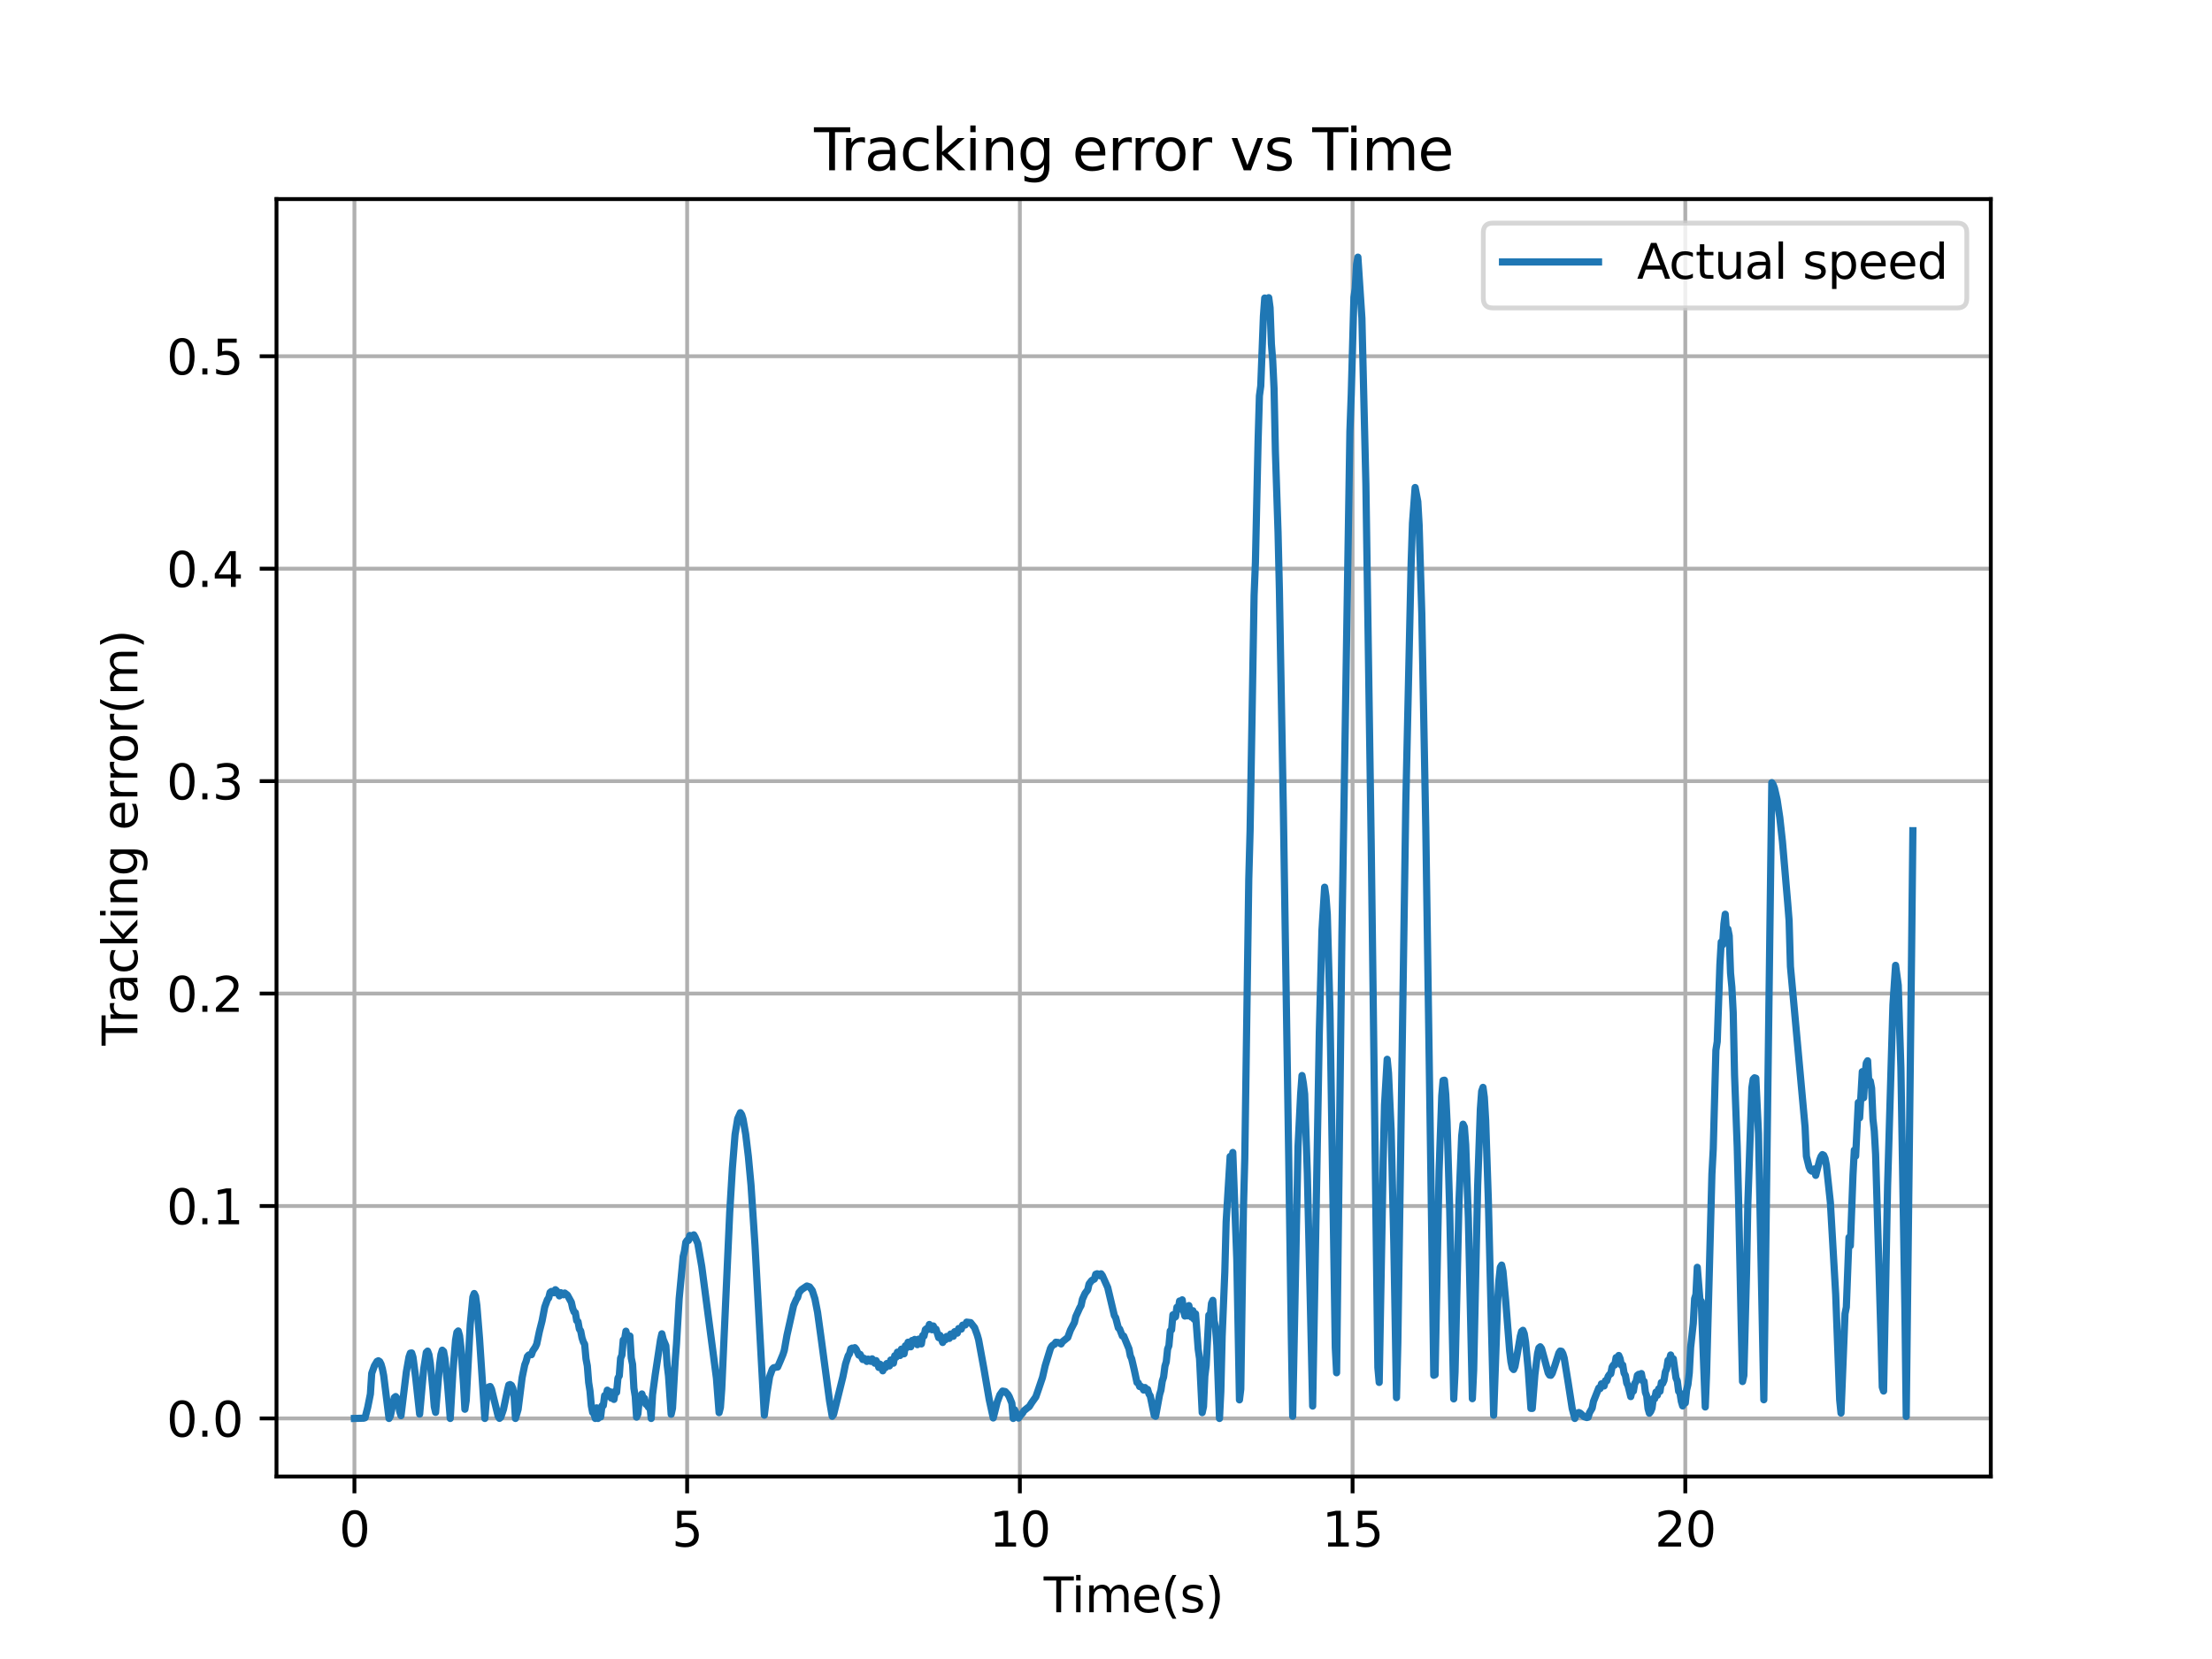 <?xml version="1.0" encoding="utf-8" standalone="no"?>
<!DOCTYPE svg PUBLIC "-//W3C//DTD SVG 1.1//EN"
  "http://www.w3.org/Graphics/SVG/1.1/DTD/svg11.dtd">
<svg xmlns:xlink="http://www.w3.org/1999/xlink" width="460.8pt" height="345.6pt" viewBox="0 0 460.8 345.6" xmlns="http://www.w3.org/2000/svg" version="1.1">
 <defs>
  <style type="text/css">*{stroke-linejoin: round; stroke-linecap: butt}</style>
 </defs>
 <g id="figure_1">
  <g id="patch_1">
   <path d="M 0 345.6 
L 460.8 345.6 
L 460.8 0 
L 0 0 
z
" style="fill: #ffffff"/>
  </g>
  <g id="axes_1">
   <g id="patch_2">
    <path d="M 57.6 307.584 
L 414.72 307.584 
L 414.72 41.472 
L 57.6 41.472 
z
" style="fill: #ffffff"/>
   </g>
   <g id="matplotlib.axis_1">
    <g id="xtick_1">
     <g id="line2d_1">
      <path d="M 73.833 307.584 
L 73.833 41.472 
" clip-path="url(#p5c2ad3c631)" style="fill: none; stroke: #b0b0b0; stroke-width: 0.8; stroke-linecap: square"/>
     </g>
     <g id="line2d_2">
      <defs>
       <path id="m275018c7b4" d="M 0 0 
L 0 3.5 
" style="stroke: #000000; stroke-width: 0.8"/>
      </defs>
      <g>
       <use xlink:href="#m275018c7b4" x="73.833" y="307.584" style="stroke: #000000; stroke-width: 0.8"/>
      </g>
     </g>
     <g id="text_1">
      <!-- 0 -->
      <g transform="translate(70.651 322.182) scale(0.1 -0.1)">
       <defs>
        <path id="DejaVuSans-30" d="M 2034 4250 
Q 1547 4250 1301 3770 
Q 1056 3291 1056 2328 
Q 1056 1369 1301 889 
Q 1547 409 2034 409 
Q 2525 409 2770 889 
Q 3016 1369 3016 2328 
Q 3016 3291 2770 3770 
Q 2525 4250 2034 4250 
z
M 2034 4750 
Q 2819 4750 3233 4129 
Q 3647 3509 3647 2328 
Q 3647 1150 3233 529 
Q 2819 -91 2034 -91 
Q 1250 -91 836 529 
Q 422 1150 422 2328 
Q 422 3509 836 4129 
Q 1250 4750 2034 4750 
z
" transform="scale(0.016)"/>
       </defs>
       <use xlink:href="#DejaVuSans-30"/>
      </g>
     </g>
    </g>
    <g id="xtick_2">
     <g id="line2d_3">
      <path d="M 143.144 307.584 
L 143.144 41.472 
" clip-path="url(#p5c2ad3c631)" style="fill: none; stroke: #b0b0b0; stroke-width: 0.8; stroke-linecap: square"/>
     </g>
     <g id="line2d_4">
      <g>
       <use xlink:href="#m275018c7b4" x="143.144" y="307.584" style="stroke: #000000; stroke-width: 0.8"/>
      </g>
     </g>
     <g id="text_2">
      <!-- 5 -->
      <g transform="translate(139.963 322.182) scale(0.1 -0.1)">
       <defs>
        <path id="DejaVuSans-35" d="M 691 4666 
L 3169 4666 
L 3169 4134 
L 1269 4134 
L 1269 2991 
Q 1406 3038 1543 3061 
Q 1681 3084 1819 3084 
Q 2600 3084 3056 2656 
Q 3513 2228 3513 1497 
Q 3513 744 3044 326 
Q 2575 -91 1722 -91 
Q 1428 -91 1123 -41 
Q 819 9 494 109 
L 494 744 
Q 775 591 1075 516 
Q 1375 441 1709 441 
Q 2250 441 2565 725 
Q 2881 1009 2881 1497 
Q 2881 1984 2565 2268 
Q 2250 2553 1709 2553 
Q 1456 2553 1204 2497 
Q 953 2441 691 2322 
L 691 4666 
z
" transform="scale(0.016)"/>
       </defs>
       <use xlink:href="#DejaVuSans-35"/>
      </g>
     </g>
    </g>
    <g id="xtick_3">
     <g id="line2d_5">
      <path d="M 212.456 307.584 
L 212.456 41.472 
" clip-path="url(#p5c2ad3c631)" style="fill: none; stroke: #b0b0b0; stroke-width: 0.8; stroke-linecap: square"/>
     </g>
     <g id="line2d_6">
      <g>
       <use xlink:href="#m275018c7b4" x="212.456" y="307.584" style="stroke: #000000; stroke-width: 0.8"/>
      </g>
     </g>
     <g id="text_3">
      <!-- 10 -->
      <g transform="translate(206.093 322.182) scale(0.1 -0.1)">
       <defs>
        <path id="DejaVuSans-31" d="M 794 531 
L 1825 531 
L 1825 4091 
L 703 3866 
L 703 4441 
L 1819 4666 
L 2450 4666 
L 2450 531 
L 3481 531 
L 3481 0 
L 794 0 
L 794 531 
z
" transform="scale(0.016)"/>
       </defs>
       <use xlink:href="#DejaVuSans-31"/>
       <use xlink:href="#DejaVuSans-30" x="63.623"/>
      </g>
     </g>
    </g>
    <g id="xtick_4">
     <g id="line2d_7">
      <path d="M 281.767 307.584 
L 281.767 41.472 
" clip-path="url(#p5c2ad3c631)" style="fill: none; stroke: #b0b0b0; stroke-width: 0.8; stroke-linecap: square"/>
     </g>
     <g id="line2d_8">
      <g>
       <use xlink:href="#m275018c7b4" x="281.767" y="307.584" style="stroke: #000000; stroke-width: 0.8"/>
      </g>
     </g>
     <g id="text_4">
      <!-- 15 -->
      <g transform="translate(275.404 322.182) scale(0.1 -0.1)">
       <use xlink:href="#DejaVuSans-31"/>
       <use xlink:href="#DejaVuSans-35" x="63.623"/>
      </g>
     </g>
    </g>
    <g id="xtick_5">
     <g id="line2d_9">
      <path d="M 351.078 307.584 
L 351.078 41.472 
" clip-path="url(#p5c2ad3c631)" style="fill: none; stroke: #b0b0b0; stroke-width: 0.8; stroke-linecap: square"/>
     </g>
     <g id="line2d_10">
      <g>
       <use xlink:href="#m275018c7b4" x="351.078" y="307.584" style="stroke: #000000; stroke-width: 0.8"/>
      </g>
     </g>
     <g id="text_5">
      <!-- 20 -->
      <g transform="translate(344.716 322.182) scale(0.1 -0.1)">
       <defs>
        <path id="DejaVuSans-32" d="M 1228 531 
L 3431 531 
L 3431 0 
L 469 0 
L 469 531 
Q 828 903 1448 1529 
Q 2069 2156 2228 2338 
Q 2531 2678 2651 2914 
Q 2772 3150 2772 3378 
Q 2772 3750 2511 3984 
Q 2250 4219 1831 4219 
Q 1534 4219 1204 4116 
Q 875 4013 500 3803 
L 500 4441 
Q 881 4594 1212 4672 
Q 1544 4750 1819 4750 
Q 2544 4750 2975 4387 
Q 3406 4025 3406 3419 
Q 3406 3131 3298 2873 
Q 3191 2616 2906 2266 
Q 2828 2175 2409 1742 
Q 1991 1309 1228 531 
z
" transform="scale(0.016)"/>
       </defs>
       <use xlink:href="#DejaVuSans-32"/>
       <use xlink:href="#DejaVuSans-30" x="63.623"/>
      </g>
     </g>
    </g>
    <g id="text_6">
     <!-- Time(s) -->
     <g transform="translate(217.42 335.861) scale(0.1 -0.1)">
      <defs>
       <path id="DejaVuSans-54" d="M -19 4666 
L 3928 4666 
L 3928 4134 
L 2272 4134 
L 2272 0 
L 1638 0 
L 1638 4134 
L -19 4134 
L -19 4666 
z
" transform="scale(0.016)"/>
       <path id="DejaVuSans-69" d="M 603 3500 
L 1178 3500 
L 1178 0 
L 603 0 
L 603 3500 
z
M 603 4863 
L 1178 4863 
L 1178 4134 
L 603 4134 
L 603 4863 
z
" transform="scale(0.016)"/>
       <path id="DejaVuSans-6d" d="M 3328 2828 
Q 3544 3216 3844 3400 
Q 4144 3584 4550 3584 
Q 5097 3584 5394 3201 
Q 5691 2819 5691 2113 
L 5691 0 
L 5113 0 
L 5113 2094 
Q 5113 2597 4934 2840 
Q 4756 3084 4391 3084 
Q 3944 3084 3684 2787 
Q 3425 2491 3425 1978 
L 3425 0 
L 2847 0 
L 2847 2094 
Q 2847 2600 2669 2842 
Q 2491 3084 2119 3084 
Q 1678 3084 1418 2786 
Q 1159 2488 1159 1978 
L 1159 0 
L 581 0 
L 581 3500 
L 1159 3500 
L 1159 2956 
Q 1356 3278 1631 3431 
Q 1906 3584 2284 3584 
Q 2666 3584 2933 3390 
Q 3200 3197 3328 2828 
z
" transform="scale(0.016)"/>
       <path id="DejaVuSans-65" d="M 3597 1894 
L 3597 1613 
L 953 1613 
Q 991 1019 1311 708 
Q 1631 397 2203 397 
Q 2534 397 2845 478 
Q 3156 559 3463 722 
L 3463 178 
Q 3153 47 2828 -22 
Q 2503 -91 2169 -91 
Q 1331 -91 842 396 
Q 353 884 353 1716 
Q 353 2575 817 3079 
Q 1281 3584 2069 3584 
Q 2775 3584 3186 3129 
Q 3597 2675 3597 1894 
z
M 3022 2063 
Q 3016 2534 2758 2815 
Q 2500 3097 2075 3097 
Q 1594 3097 1305 2825 
Q 1016 2553 972 2059 
L 3022 2063 
z
" transform="scale(0.016)"/>
       <path id="DejaVuSans-28" d="M 1984 4856 
Q 1566 4138 1362 3434 
Q 1159 2731 1159 2009 
Q 1159 1288 1364 580 
Q 1569 -128 1984 -844 
L 1484 -844 
Q 1016 -109 783 600 
Q 550 1309 550 2009 
Q 550 2706 781 3412 
Q 1013 4119 1484 4856 
L 1984 4856 
z
" transform="scale(0.016)"/>
       <path id="DejaVuSans-73" d="M 2834 3397 
L 2834 2853 
Q 2591 2978 2328 3040 
Q 2066 3103 1784 3103 
Q 1356 3103 1142 2972 
Q 928 2841 928 2578 
Q 928 2378 1081 2264 
Q 1234 2150 1697 2047 
L 1894 2003 
Q 2506 1872 2764 1633 
Q 3022 1394 3022 966 
Q 3022 478 2636 193 
Q 2250 -91 1575 -91 
Q 1294 -91 989 -36 
Q 684 19 347 128 
L 347 722 
Q 666 556 975 473 
Q 1284 391 1588 391 
Q 1994 391 2212 530 
Q 2431 669 2431 922 
Q 2431 1156 2273 1281 
Q 2116 1406 1581 1522 
L 1381 1569 
Q 847 1681 609 1914 
Q 372 2147 372 2553 
Q 372 3047 722 3315 
Q 1072 3584 1716 3584 
Q 2034 3584 2315 3537 
Q 2597 3491 2834 3397 
z
" transform="scale(0.016)"/>
       <path id="DejaVuSans-29" d="M 513 4856 
L 1013 4856 
Q 1481 4119 1714 3412 
Q 1947 2706 1947 2009 
Q 1947 1309 1714 600 
Q 1481 -109 1013 -844 
L 513 -844 
Q 928 -128 1133 580 
Q 1338 1288 1338 2009 
Q 1338 2731 1133 3434 
Q 928 4138 513 4856 
z
" transform="scale(0.016)"/>
      </defs>
      <use xlink:href="#DejaVuSans-54"/>
      <use xlink:href="#DejaVuSans-69" x="57.959"/>
      <use xlink:href="#DejaVuSans-6d" x="85.742"/>
      <use xlink:href="#DejaVuSans-65" x="183.154"/>
      <use xlink:href="#DejaVuSans-28" x="244.678"/>
      <use xlink:href="#DejaVuSans-73" x="283.691"/>
      <use xlink:href="#DejaVuSans-29" x="335.791"/>
     </g>
    </g>
   </g>
   <g id="matplotlib.axis_2">
    <g id="ytick_1">
     <g id="line2d_11">
      <path d="M 57.6 295.488 
L 414.72 295.488 
" clip-path="url(#p5c2ad3c631)" style="fill: none; stroke: #b0b0b0; stroke-width: 0.8; stroke-linecap: square"/>
     </g>
     <g id="line2d_12">
      <defs>
       <path id="m9f5c03e185" d="M 0 0 
L -3.5 0 
" style="stroke: #000000; stroke-width: 0.8"/>
      </defs>
      <g>
       <use xlink:href="#m9f5c03e185" x="57.6" y="295.488" style="stroke: #000000; stroke-width: 0.8"/>
      </g>
     </g>
     <g id="text_7">
      <!-- 0.0 -->
      <g transform="translate(34.697 299.287) scale(0.1 -0.1)">
       <defs>
        <path id="DejaVuSans-2e" d="M 684 794 
L 1344 794 
L 1344 0 
L 684 0 
L 684 794 
z
" transform="scale(0.016)"/>
       </defs>
       <use xlink:href="#DejaVuSans-30"/>
       <use xlink:href="#DejaVuSans-2e" x="63.623"/>
       <use xlink:href="#DejaVuSans-30" x="95.41"/>
      </g>
     </g>
    </g>
    <g id="ytick_2">
     <g id="line2d_13">
      <path d="M 57.6 251.233 
L 414.72 251.233 
" clip-path="url(#p5c2ad3c631)" style="fill: none; stroke: #b0b0b0; stroke-width: 0.8; stroke-linecap: square"/>
     </g>
     <g id="line2d_14">
      <g>
       <use xlink:href="#m9f5c03e185" x="57.6" y="251.233" style="stroke: #000000; stroke-width: 0.8"/>
      </g>
     </g>
     <g id="text_8">
      <!-- 0.1 -->
      <g transform="translate(34.697 255.032) scale(0.1 -0.1)">
       <use xlink:href="#DejaVuSans-30"/>
       <use xlink:href="#DejaVuSans-2e" x="63.623"/>
       <use xlink:href="#DejaVuSans-31" x="95.41"/>
      </g>
     </g>
    </g>
    <g id="ytick_3">
     <g id="line2d_15">
      <path d="M 57.6 206.978 
L 414.72 206.978 
" clip-path="url(#p5c2ad3c631)" style="fill: none; stroke: #b0b0b0; stroke-width: 0.8; stroke-linecap: square"/>
     </g>
     <g id="line2d_16">
      <g>
       <use xlink:href="#m9f5c03e185" x="57.6" y="206.978" style="stroke: #000000; stroke-width: 0.8"/>
      </g>
     </g>
     <g id="text_9">
      <!-- 0.2 -->
      <g transform="translate(34.697 210.777) scale(0.1 -0.1)">
       <use xlink:href="#DejaVuSans-30"/>
       <use xlink:href="#DejaVuSans-2e" x="63.623"/>
       <use xlink:href="#DejaVuSans-32" x="95.41"/>
      </g>
     </g>
    </g>
    <g id="ytick_4">
     <g id="line2d_17">
      <path d="M 57.6 162.723 
L 414.72 162.723 
" clip-path="url(#p5c2ad3c631)" style="fill: none; stroke: #b0b0b0; stroke-width: 0.8; stroke-linecap: square"/>
     </g>
     <g id="line2d_18">
      <g>
       <use xlink:href="#m9f5c03e185" x="57.6" y="162.723" style="stroke: #000000; stroke-width: 0.8"/>
      </g>
     </g>
     <g id="text_10">
      <!-- 0.3 -->
      <g transform="translate(34.697 166.522) scale(0.1 -0.1)">
       <defs>
        <path id="DejaVuSans-33" d="M 2597 2516 
Q 3050 2419 3304 2112 
Q 3559 1806 3559 1356 
Q 3559 666 3084 287 
Q 2609 -91 1734 -91 
Q 1441 -91 1130 -33 
Q 819 25 488 141 
L 488 750 
Q 750 597 1062 519 
Q 1375 441 1716 441 
Q 2309 441 2620 675 
Q 2931 909 2931 1356 
Q 2931 1769 2642 2001 
Q 2353 2234 1838 2234 
L 1294 2234 
L 1294 2753 
L 1863 2753 
Q 2328 2753 2575 2939 
Q 2822 3125 2822 3475 
Q 2822 3834 2567 4026 
Q 2313 4219 1838 4219 
Q 1578 4219 1281 4162 
Q 984 4106 628 3988 
L 628 4550 
Q 988 4650 1302 4700 
Q 1616 4750 1894 4750 
Q 2613 4750 3031 4423 
Q 3450 4097 3450 3541 
Q 3450 3153 3228 2886 
Q 3006 2619 2597 2516 
z
" transform="scale(0.016)"/>
       </defs>
       <use xlink:href="#DejaVuSans-30"/>
       <use xlink:href="#DejaVuSans-2e" x="63.623"/>
       <use xlink:href="#DejaVuSans-33" x="95.41"/>
      </g>
     </g>
    </g>
    <g id="ytick_5">
     <g id="line2d_19">
      <path d="M 57.6 118.468 
L 414.72 118.468 
" clip-path="url(#p5c2ad3c631)" style="fill: none; stroke: #b0b0b0; stroke-width: 0.8; stroke-linecap: square"/>
     </g>
     <g id="line2d_20">
      <g>
       <use xlink:href="#m9f5c03e185" x="57.6" y="118.468" style="stroke: #000000; stroke-width: 0.8"/>
      </g>
     </g>
     <g id="text_11">
      <!-- 0.4 -->
      <g transform="translate(34.697 122.267) scale(0.1 -0.1)">
       <defs>
        <path id="DejaVuSans-34" d="M 2419 4116 
L 825 1625 
L 2419 1625 
L 2419 4116 
z
M 2253 4666 
L 3047 4666 
L 3047 1625 
L 3713 1625 
L 3713 1100 
L 3047 1100 
L 3047 0 
L 2419 0 
L 2419 1100 
L 313 1100 
L 313 1709 
L 2253 4666 
z
" transform="scale(0.016)"/>
       </defs>
       <use xlink:href="#DejaVuSans-30"/>
       <use xlink:href="#DejaVuSans-2e" x="63.623"/>
       <use xlink:href="#DejaVuSans-34" x="95.41"/>
      </g>
     </g>
    </g>
    <g id="ytick_6">
     <g id="line2d_21">
      <path d="M 57.6 74.213 
L 414.72 74.213 
" clip-path="url(#p5c2ad3c631)" style="fill: none; stroke: #b0b0b0; stroke-width: 0.8; stroke-linecap: square"/>
     </g>
     <g id="line2d_22">
      <g>
       <use xlink:href="#m9f5c03e185" x="57.6" y="74.213" style="stroke: #000000; stroke-width: 0.8"/>
      </g>
     </g>
     <g id="text_12">
      <!-- 0.5 -->
      <g transform="translate(34.697 78.012) scale(0.1 -0.1)">
       <use xlink:href="#DejaVuSans-30"/>
       <use xlink:href="#DejaVuSans-2e" x="63.623"/>
       <use xlink:href="#DejaVuSans-35" x="95.41"/>
      </g>
     </g>
    </g>
    <g id="text_13">
     <!-- Tracking error(m) -->
     <g transform="translate(28.617 217.804) rotate(-90) scale(0.1 -0.1)">
      <defs>
       <path id="DejaVuSans-72" d="M 2631 2963 
Q 2534 3019 2420 3045 
Q 2306 3072 2169 3072 
Q 1681 3072 1420 2755 
Q 1159 2438 1159 1844 
L 1159 0 
L 581 0 
L 581 3500 
L 1159 3500 
L 1159 2956 
Q 1341 3275 1631 3429 
Q 1922 3584 2338 3584 
Q 2397 3584 2469 3576 
Q 2541 3569 2628 3553 
L 2631 2963 
z
" transform="scale(0.016)"/>
       <path id="DejaVuSans-61" d="M 2194 1759 
Q 1497 1759 1228 1600 
Q 959 1441 959 1056 
Q 959 750 1161 570 
Q 1363 391 1709 391 
Q 2188 391 2477 730 
Q 2766 1069 2766 1631 
L 2766 1759 
L 2194 1759 
z
M 3341 1997 
L 3341 0 
L 2766 0 
L 2766 531 
Q 2569 213 2275 61 
Q 1981 -91 1556 -91 
Q 1019 -91 701 211 
Q 384 513 384 1019 
Q 384 1609 779 1909 
Q 1175 2209 1959 2209 
L 2766 2209 
L 2766 2266 
Q 2766 2663 2505 2880 
Q 2244 3097 1772 3097 
Q 1472 3097 1187 3025 
Q 903 2953 641 2809 
L 641 3341 
Q 956 3463 1253 3523 
Q 1550 3584 1831 3584 
Q 2591 3584 2966 3190 
Q 3341 2797 3341 1997 
z
" transform="scale(0.016)"/>
       <path id="DejaVuSans-63" d="M 3122 3366 
L 3122 2828 
Q 2878 2963 2633 3030 
Q 2388 3097 2138 3097 
Q 1578 3097 1268 2742 
Q 959 2388 959 1747 
Q 959 1106 1268 751 
Q 1578 397 2138 397 
Q 2388 397 2633 464 
Q 2878 531 3122 666 
L 3122 134 
Q 2881 22 2623 -34 
Q 2366 -91 2075 -91 
Q 1284 -91 818 406 
Q 353 903 353 1747 
Q 353 2603 823 3093 
Q 1294 3584 2113 3584 
Q 2378 3584 2631 3529 
Q 2884 3475 3122 3366 
z
" transform="scale(0.016)"/>
       <path id="DejaVuSans-6b" d="M 581 4863 
L 1159 4863 
L 1159 1991 
L 2875 3500 
L 3609 3500 
L 1753 1863 
L 3688 0 
L 2938 0 
L 1159 1709 
L 1159 0 
L 581 0 
L 581 4863 
z
" transform="scale(0.016)"/>
       <path id="DejaVuSans-6e" d="M 3513 2113 
L 3513 0 
L 2938 0 
L 2938 2094 
Q 2938 2591 2744 2837 
Q 2550 3084 2163 3084 
Q 1697 3084 1428 2787 
Q 1159 2491 1159 1978 
L 1159 0 
L 581 0 
L 581 3500 
L 1159 3500 
L 1159 2956 
Q 1366 3272 1645 3428 
Q 1925 3584 2291 3584 
Q 2894 3584 3203 3211 
Q 3513 2838 3513 2113 
z
" transform="scale(0.016)"/>
       <path id="DejaVuSans-67" d="M 2906 1791 
Q 2906 2416 2648 2759 
Q 2391 3103 1925 3103 
Q 1463 3103 1205 2759 
Q 947 2416 947 1791 
Q 947 1169 1205 825 
Q 1463 481 1925 481 
Q 2391 481 2648 825 
Q 2906 1169 2906 1791 
z
M 3481 434 
Q 3481 -459 3084 -895 
Q 2688 -1331 1869 -1331 
Q 1566 -1331 1297 -1286 
Q 1028 -1241 775 -1147 
L 775 -588 
Q 1028 -725 1275 -790 
Q 1522 -856 1778 -856 
Q 2344 -856 2625 -561 
Q 2906 -266 2906 331 
L 2906 616 
Q 2728 306 2450 153 
Q 2172 0 1784 0 
Q 1141 0 747 490 
Q 353 981 353 1791 
Q 353 2603 747 3093 
Q 1141 3584 1784 3584 
Q 2172 3584 2450 3431 
Q 2728 3278 2906 2969 
L 2906 3500 
L 3481 3500 
L 3481 434 
z
" transform="scale(0.016)"/>
       <path id="DejaVuSans-20" transform="scale(0.016)"/>
       <path id="DejaVuSans-6f" d="M 1959 3097 
Q 1497 3097 1228 2736 
Q 959 2375 959 1747 
Q 959 1119 1226 758 
Q 1494 397 1959 397 
Q 2419 397 2687 759 
Q 2956 1122 2956 1747 
Q 2956 2369 2687 2733 
Q 2419 3097 1959 3097 
z
M 1959 3584 
Q 2709 3584 3137 3096 
Q 3566 2609 3566 1747 
Q 3566 888 3137 398 
Q 2709 -91 1959 -91 
Q 1206 -91 779 398 
Q 353 888 353 1747 
Q 353 2609 779 3096 
Q 1206 3584 1959 3584 
z
" transform="scale(0.016)"/>
      </defs>
      <use xlink:href="#DejaVuSans-54"/>
      <use xlink:href="#DejaVuSans-72" x="46.334"/>
      <use xlink:href="#DejaVuSans-61" x="87.447"/>
      <use xlink:href="#DejaVuSans-63" x="148.727"/>
      <use xlink:href="#DejaVuSans-6b" x="203.707"/>
      <use xlink:href="#DejaVuSans-69" x="261.617"/>
      <use xlink:href="#DejaVuSans-6e" x="289.4"/>
      <use xlink:href="#DejaVuSans-67" x="352.779"/>
      <use xlink:href="#DejaVuSans-20" x="416.256"/>
      <use xlink:href="#DejaVuSans-65" x="448.043"/>
      <use xlink:href="#DejaVuSans-72" x="509.566"/>
      <use xlink:href="#DejaVuSans-72" x="548.93"/>
      <use xlink:href="#DejaVuSans-6f" x="587.793"/>
      <use xlink:href="#DejaVuSans-72" x="648.975"/>
      <use xlink:href="#DejaVuSans-28" x="690.088"/>
      <use xlink:href="#DejaVuSans-6d" x="729.102"/>
      <use xlink:href="#DejaVuSans-29" x="826.514"/>
     </g>
    </g>
   </g>
   <g id="line2d_23">
    <path d="M 73.833 295.488 
L 75.773 295.434 
L 75.773 295.434 
L 76.051 295.34 
L 76.051 295.34 
L 76.605 293.173 
L 76.605 293.173 
L 77.16 290.386 
L 77.16 290.386 
L 77.437 286.093 
L 77.437 286.093 
L 77.991 284.54 
L 77.991 284.54 
L 78.546 283.601 
L 78.546 283.601 
L 78.823 283.473 
L 78.823 283.473 
L 79.1 283.645 
L 79.1 283.645 
L 79.378 284.18 
L 79.378 284.18 
L 79.655 285.147 
L 79.655 285.147 
L 79.932 286.56 
L 79.932 286.56 
L 81.041 295.488 
L 81.041 295.488 
L 81.318 295.007 
L 81.318 295.007 
L 81.873 292.286 
L 81.873 292.286 
L 82.15 291.14 
L 82.15 291.14 
L 82.427 290.928 
L 82.427 290.928 
L 82.705 291.321 
L 82.705 291.321 
L 82.982 292.373 
L 82.982 292.373 
L 83.259 294.015 
L 83.259 294.015 
L 83.536 294.907 
L 83.536 294.907 
L 84.645 285.818 
L 84.645 285.818 
L 85.2 282.68 
L 85.2 282.68 
L 85.477 281.886 
L 85.477 281.886 
L 85.754 281.842 
L 85.754 281.842 
L 86.032 282.718 
L 86.032 282.718 
L 86.586 286.921 
L 86.586 286.921 
L 87.418 294.589 
L 87.418 294.589 
L 88.249 285.298 
L 88.249 285.298 
L 88.804 281.738 
L 88.804 281.738 
L 89.081 281.46 
L 89.081 281.46 
L 89.358 282.198 
L 89.358 282.198 
L 89.636 283.957 
L 89.636 283.957 
L 90.19 289.563 
L 90.19 289.563 
L 90.467 293.022 
L 90.467 293.022 
L 90.745 294.22 
L 90.745 294.22 
L 91.576 284.223 
L 91.576 284.223 
L 91.854 282.15 
L 91.854 282.15 
L 92.131 281.268 
L 92.131 281.268 
L 92.408 281.526 
L 92.408 281.526 
L 92.685 283.019 
L 92.685 283.019 
L 93.24 288.525 
L 93.24 288.525 
L 93.794 295.488 
L 93.794 295.488 
L 94.349 285.732 
L 94.349 285.732 
L 94.903 279.145 
L 94.903 279.145 
L 95.181 277.55 
L 95.181 277.55 
L 95.458 277.264 
L 95.458 277.264 
L 95.735 278.259 
L 95.735 278.259 
L 96.012 280.621 
L 96.012 280.621 
L 96.567 288.504 
L 96.567 288.504 
L 96.844 293.572 
L 96.844 293.572 
L 97.121 291.744 
L 97.121 291.744 
L 97.953 275.939 
L 97.953 275.939 
L 98.508 270.2 
L 98.508 270.2 
L 98.785 269.463 
L 98.785 269.463 
L 99.062 270.018 
L 99.062 270.018 
L 99.339 271.943 
L 99.339 271.943 
L 99.894 278.803 
L 99.894 278.803 
L 101.003 295.488 
L 101.003 295.488 
L 101.28 292.021 
L 101.28 292.021 
L 101.557 290.038 
L 101.557 290.038 
L 101.835 288.924 
L 101.835 288.924 
L 102.112 288.839 
L 102.112 288.839 
L 102.389 289.394 
L 102.389 289.394 
L 103.775 295.032 
L 103.775 295.032 
L 104.052 295.467 
L 104.052 295.467 
L 104.33 295.211 
L 104.33 295.211 
L 104.884 293.578 
L 104.884 293.578 
L 105.716 289.629 
L 105.716 289.629 
L 105.993 288.521 
L 105.993 288.521 
L 106.27 288.425 
L 106.27 288.425 
L 106.548 288.601 
L 106.548 288.601 
L 106.825 289.22 
L 106.825 289.22 
L 107.102 290.912 
L 107.379 295.488 
L 107.379 295.488 
L 107.934 293.595 
L 107.934 293.595 
L 108.766 286.974 
L 108.766 286.974 
L 109.32 284.307 
L 109.32 284.307 
L 109.597 283.607 
L 109.597 283.607 
L 109.875 282.574 
L 109.875 282.574 
L 110.152 282.271 
L 110.152 282.271 
L 110.429 282.18 
L 110.429 282.18 
L 110.706 282.212 
L 110.706 282.212 
L 110.984 281.426 
L 110.984 281.426 
L 111.538 280.597 
L 111.538 280.597 
L 111.815 279.98 
L 111.815 279.98 
L 112.37 277.349 
L 112.37 277.349 
L 112.924 275.16 
L 112.924 275.16 
L 113.479 272.269 
L 113.479 272.269 
L 114.033 270.744 
L 114.033 270.744 
L 114.311 270.373 
L 114.311 270.373 
L 114.588 269.247 
L 114.588 269.247 
L 114.865 269.026 
L 114.865 269.026 
L 115.142 269.045 
L 115.142 269.045 
L 115.42 269.313 
L 115.42 269.313 
L 115.697 268.668 
L 115.697 268.668 
L 115.974 268.905 
L 115.974 268.905 
L 116.529 269.957 
L 116.529 269.957 
L 116.806 269.284 
L 116.806 269.284 
L 117.36 269.719 
L 117.36 269.719 
L 117.638 269.358 
L 117.638 269.358 
L 118.192 269.779 
L 118.192 269.779 
L 119.024 271.297 
L 119.024 271.297 
L 119.301 272.555 
L 119.301 272.555 
L 119.578 273.284 
L 119.578 273.284 
L 119.855 273.454 
L 119.855 273.454 
L 120.133 275.106 
L 120.133 275.106 
L 120.41 275.331 
L 120.41 275.331 
L 120.687 276.863 
L 120.687 276.863 
L 120.964 277.255 
L 120.964 277.255 
L 121.242 278.706 
L 121.242 278.706 
L 121.519 279.549 
L 121.519 279.549 
L 121.796 280.03 
L 121.796 280.03 
L 122.073 283.069 
L 122.073 283.069 
L 122.351 284.544 
L 122.351 284.544 
L 122.628 287.985 
L 122.628 287.985 
L 122.905 289.761 
L 123.182 292.834 
L 123.182 292.834 
L 123.46 294.239 
L 123.46 294.239 
L 123.737 294.528 
L 123.737 294.528 
L 124.014 295.488 
L 124.014 295.488 
L 124.291 293.287 
L 124.291 293.287 
L 124.569 295.488 
L 124.569 295.488 
L 124.846 294.895 
L 125.123 295.176 
L 125.123 295.176 
L 125.4 292.857 
L 125.4 292.857 
L 125.678 292.805 
L 125.678 292.805 
L 125.955 290.723 
L 125.955 290.723 
L 126.232 290.931 
L 126.232 290.931 
L 126.509 289.599 
L 126.509 289.599 
L 126.787 290.578 
L 126.787 290.578 
L 127.064 289.905 
L 127.064 289.905 
L 127.341 291.258 
L 127.341 291.258 
L 127.618 290.477 
L 127.618 290.477 
L 127.896 291.523 
L 127.896 291.523 
L 128.173 289.795 
L 128.173 289.795 
L 128.45 290.06 
L 128.45 290.06 
L 128.727 287.088 
L 128.727 287.088 
L 129.005 286.603 
L 129.005 286.603 
L 129.282 282.931 
L 129.282 282.931 
L 129.559 282.288 
L 129.559 282.288 
L 129.836 279.149 
L 129.836 279.149 
L 130.114 279.048 
L 130.114 279.048 
L 130.391 277.307 
L 130.391 277.307 
L 130.668 278.38 
L 130.668 278.38 
L 130.945 278.493 
L 130.945 278.493 
L 131.223 278.318 
L 131.223 278.318 
L 131.5 282.88 
L 131.5 282.88 
L 131.777 284.214 
L 131.777 284.214 
L 132.054 289.202 
L 132.054 289.202 
L 132.332 290.908 
L 132.609 295.212 
L 132.609 295.212 
L 132.886 294.56 
L 132.886 294.56 
L 133.163 291.664 
L 133.163 291.664 
L 133.441 291.603 
L 133.441 291.603 
L 133.718 290.386 
L 133.718 290.386 
L 133.995 291.315 
L 133.995 291.315 
L 134.272 291.309 
L 134.272 291.309 
L 134.55 292.526 
L 134.55 292.526 
L 134.827 292.711 
L 134.827 292.711 
L 135.104 293.165 
L 135.381 292.699 
L 135.381 292.699 
L 135.658 295.488 
L 135.658 295.488 
L 135.936 290.539 
L 135.936 290.539 
L 136.49 286.402 
L 136.49 286.402 
L 137.599 279.072 
L 137.599 279.072 
L 137.876 277.854 
L 137.876 277.854 
L 138.154 279.003 
L 138.154 279.003 
L 138.708 280.327 
L 138.708 280.327 
L 138.985 284.353 
L 138.985 284.353 
L 139.263 286.628 
L 139.263 286.628 
L 139.817 294.619 
L 139.817 294.619 
L 140.094 293.366 
L 140.094 293.366 
L 140.649 283.573 
L 140.649 283.573 
L 140.926 279.962 
L 140.926 279.962 
L 141.481 270.548 
L 141.481 270.548 
L 142.312 261.785 
L 142.312 261.785 
L 142.59 260.639 
L 142.59 260.639 
L 142.867 258.781 
L 142.867 258.781 
L 143.144 258.383 
L 143.144 258.383 
L 143.421 258.412 
L 143.421 258.412 
L 143.699 257.372 
L 143.699 257.372 
L 143.976 257.436 
L 143.976 257.436 
L 144.253 257.761 
L 144.253 257.761 
L 144.53 257.243 
L 144.53 257.243 
L 144.808 257.73 
L 144.808 257.73 
L 145.362 259.044 
L 145.362 259.044 
L 146.194 263.866 
L 146.194 263.866 
L 149.244 287.086 
L 149.244 287.086 
L 149.798 294.285 
L 149.798 294.285 
L 150.075 293.191 
L 150.075 293.191 
L 150.353 289.333 
L 150.353 289.333 
L 152.016 252.501 
L 152.016 252.501 
L 152.57 243.299 
L 152.57 243.299 
L 153.125 236.353 
L 153.125 236.353 
L 153.679 233.026 
L 153.679 233.026 
L 154.234 231.792 
L 154.234 231.792 
L 154.511 232.212 
L 154.511 232.212 
L 154.788 233.117 
L 154.788 233.117 
L 155.343 236.303 
L 155.343 236.303 
L 155.897 240.92 
L 155.897 240.92 
L 156.452 246.888 
L 156.452 246.888 
L 157.284 259.424 
L 157.284 259.424 
L 159.224 294.803 
L 159.224 294.803 
L 159.779 290.189 
L 159.779 290.189 
L 160.333 286.77 
L 160.333 286.77 
L 160.888 285.218 
L 160.888 285.218 
L 161.165 284.933 
L 161.165 284.933 
L 161.72 284.803 
L 161.72 284.803 
L 161.997 284.779 
L 161.997 284.779 
L 162.551 283.503 
L 162.551 283.503 
L 163.106 282.159 
L 163.106 282.159 
L 163.383 281.302 
L 163.383 281.302 
L 163.938 278.164 
L 163.938 278.164 
L 165.324 271.974 
L 165.324 271.974 
L 165.878 270.716 
L 165.878 270.716 
L 166.155 270.292 
L 166.155 270.292 
L 166.433 269.273 
L 166.433 269.273 
L 166.987 268.641 
L 166.987 268.641 
L 168.096 267.893 
L 168.096 267.893 
L 168.651 268.084 
L 168.651 268.084 
L 169.205 268.828 
L 169.205 268.828 
L 169.76 270.552 
L 169.76 270.552 
L 170.314 273.384 
L 170.314 273.384 
L 171.146 279.435 
L 171.146 279.435 
L 172.809 291.836 
L 172.809 291.836 
L 173.364 295.039 
L 173.364 295.039 
L 173.641 294.695 
L 173.641 294.695 
L 175.582 286.858 
L 175.582 286.858 
L 176.136 284.147 
L 176.136 284.147 
L 176.691 282.43 
L 176.691 282.43 
L 176.968 282.001 
L 176.968 282.001 
L 177.245 280.98 
L 177.245 280.98 
L 177.523 280.834 
L 177.523 280.834 
L 177.8 281.001 
L 177.8 281.001 
L 178.077 280.745 
L 178.077 280.745 
L 178.354 281.07 
L 178.354 281.07 
L 178.909 282.301 
L 178.909 282.301 
L 179.186 282.143 
L 179.186 282.143 
L 179.741 283.219 
L 179.741 283.219 
L 180.018 282.971 
L 180.018 282.971 
L 180.295 283.21 
L 180.295 283.21 
L 180.572 283.609 
L 180.572 283.609 
L 180.85 283.133 
L 180.85 283.133 
L 181.127 283.24 
L 181.127 283.24 
L 181.404 283.599 
L 181.404 283.599 
L 181.681 283.07 
L 181.681 283.07 
L 181.958 283.371 
L 181.958 283.371 
L 182.236 283.984 
L 182.236 283.984 
L 182.513 283.444 
L 182.513 283.444 
L 182.79 283.956 
L 182.79 283.956 
L 183.067 284.867 
L 183.345 284.196 
L 183.345 284.196 
L 183.622 284.701 
L 183.622 284.701 
L 183.899 285.568 
L 183.899 285.568 
L 184.176 284.475 
L 184.176 284.475 
L 184.454 284.911 
L 184.454 284.911 
L 184.731 284.048 
L 184.731 284.048 
L 185.008 284.107 
L 185.008 284.107 
L 185.285 284.553 
L 185.285 284.553 
L 185.563 283.307 
L 185.563 283.307 
L 185.84 283.418 
L 185.84 283.418 
L 186.117 283.982 
L 186.117 283.982 
L 186.394 282.418 
L 186.394 282.418 
L 186.672 282.735 
L 186.672 282.735 
L 186.949 281.676 
L 186.949 281.676 
L 187.226 281.769 
L 187.226 281.769 
L 187.503 282.377 
L 187.503 282.377 
L 187.781 281.049 
L 187.781 281.049 
L 188.058 281.294 
L 188.058 281.294 
L 188.335 282.027 
L 188.335 282.027 
L 188.612 280.34 
L 188.89 280.746 
L 188.89 280.746 
L 189.167 279.605 
L 189.167 279.605 
L 189.444 279.795 
L 189.444 279.795 
L 189.721 280.569 
L 189.721 280.569 
L 189.999 279.253 
L 189.999 279.253 
L 190.276 279.773 
L 190.276 279.773 
L 190.553 279.021 
L 190.553 279.021 
L 190.83 279.338 
L 190.83 279.338 
L 191.108 280.121 
L 191.108 280.121 
L 191.385 278.964 
L 191.385 278.964 
L 191.662 279.248 
L 191.662 279.248 
L 191.939 279.964 
L 191.939 279.964 
L 192.217 278.207 
L 192.494 278.308 
L 192.494 278.308 
L 192.771 276.985 
L 192.771 276.985 
L 193.048 276.76 
L 193.048 276.76 
L 193.326 276.959 
L 193.326 276.959 
L 193.603 275.91 
L 193.603 275.91 
L 193.88 276.237 
L 193.88 276.237 
L 194.157 277.012 
L 194.157 277.012 
L 194.435 276.224 
L 194.435 276.224 
L 194.712 277.059 
L 194.989 276.887 
L 194.989 276.887 
L 195.544 278.66 
L 195.544 278.66 
L 195.821 278.176 
L 195.821 278.176 
L 196.375 279.661 
L 196.375 279.661 
L 196.653 278.691 
L 196.653 278.691 
L 196.93 279.115 
L 196.93 279.115 
L 197.207 278.411 
L 197.207 278.411 
L 197.484 278.471 
L 197.484 278.471 
L 197.761 278.814 
L 197.761 278.814 
L 198.039 277.903 
L 198.039 277.903 
L 198.316 278.009 
L 198.316 278.009 
L 198.593 278.374 
L 198.593 278.374 
L 198.87 277.412 
L 198.87 277.412 
L 199.148 277.472 
L 199.148 277.472 
L 199.425 277.715 
L 199.425 277.715 
L 199.702 276.755 
L 199.702 276.755 
L 199.979 276.754 
L 199.979 276.754 
L 200.257 276.879 
L 200.257 276.879 
L 200.534 276.048 
L 200.534 276.048 
L 201.088 276.016 
L 201.088 276.016 
L 201.366 275.422 
L 201.366 275.422 
L 202.197 275.526 
L 202.197 275.526 
L 203.029 276.581 
L 203.029 276.581 
L 203.584 278.117 
L 203.584 278.117 
L 203.861 279.09 
L 203.861 279.09 
L 204.97 285.14 
L 204.97 285.14 
L 206.079 291.603 
L 206.079 291.603 
L 206.911 295.384 
L 206.911 295.384 
L 207.742 292.066 
L 207.742 292.066 
L 208.297 290.561 
L 208.297 290.561 
L 208.851 289.784 
L 208.851 289.784 
L 209.406 289.885 
L 209.406 289.885 
L 209.96 290.477 
L 209.96 290.477 
L 210.238 290.948 
L 210.238 290.948 
L 210.792 292.322 
L 210.792 292.322 
L 211.069 295.488 
L 211.069 295.488 
L 211.347 293.668 
L 211.347 293.668 
L 212.178 295.407 
L 212.178 295.407 
L 212.733 294.664 
L 212.733 294.664 
L 213.01 294.398 
L 213.01 294.398 
L 213.287 293.9 
L 214.119 293.226 
L 214.119 293.226 
L 214.396 293.042 
L 214.396 293.042 
L 214.951 292.158 
L 214.951 292.158 
L 215.782 290.993 
L 215.782 290.993 
L 216.337 289.396 
L 216.337 289.396 
L 217.169 286.935 
L 217.169 286.935 
L 217.723 284.525 
L 217.723 284.525 
L 218.832 280.909 
L 218.832 280.909 
L 219.109 280.415 
L 219.109 280.415 
L 219.387 280.16 
L 219.387 280.16 
L 219.664 280.063 
L 219.664 280.063 
L 219.941 279.611 
L 220.496 279.668 
L 220.496 279.668 
L 221.05 279.968 
L 221.05 279.968 
L 221.327 279.511 
L 221.327 279.511 
L 222.436 278.619 
L 222.436 278.619 
L 222.991 277.096 
L 222.991 277.096 
L 223.823 275.493 
L 223.823 275.493 
L 224.1 274.283 
L 224.1 274.283 
L 224.932 272.442 
L 224.932 272.442 
L 225.209 271.961 
L 225.209 271.961 
L 225.486 270.661 
L 225.486 270.661 
L 226.041 269.431 
L 226.041 269.431 
L 226.595 268.692 
L 226.595 268.692 
L 226.872 267.47 
L 226.872 267.47 
L 227.427 266.743 
L 227.427 266.743 
L 227.981 266.443 
L 227.981 266.443 
L 228.259 265.453 
L 228.259 265.453 
L 228.536 265.348 
L 228.536 265.348 
L 228.813 265.415 
L 228.813 265.415 
L 229.09 265.761 
L 229.09 265.761 
L 229.367 265.353 
L 229.367 265.353 
L 229.645 265.732 
L 229.645 265.732 
L 230.754 268.214 
L 230.754 268.214 
L 232.14 274.066 
L 232.14 274.066 
L 232.417 274.506 
L 232.417 274.506 
L 232.972 276.623 
L 232.972 276.623 
L 233.249 276.87 
L 233.249 276.87 
L 233.803 278.302 
L 233.803 278.302 
L 234.081 278.317 
L 234.081 278.317 
L 235.19 281 
L 235.19 281 
L 235.467 282.452 
L 235.467 282.452 
L 235.744 283.054 
L 236.299 285.429 
L 236.299 285.429 
L 236.853 288 
L 236.853 288 
L 237.13 288.106 
L 237.13 288.106 
L 237.408 288.845 
L 237.408 288.845 
L 237.685 288.802 
L 237.685 288.802 
L 237.962 289.06 
L 237.962 289.06 
L 238.239 289.574 
L 238.239 289.574 
L 238.517 289.044 
L 238.517 289.044 
L 238.794 289.619 
L 238.794 289.619 
L 239.071 289.437 
L 239.071 289.437 
L 239.348 290.378 
L 239.348 290.378 
L 239.626 290.81 
L 239.626 290.81 
L 240.457 294.886 
L 240.457 294.886 
L 240.735 295.036 
L 240.735 295.036 
L 241.566 290.524 
L 241.566 290.524 
L 241.844 289.593 
L 241.844 289.593 
L 242.121 287.734 
L 242.121 287.734 
L 242.398 286.854 
L 242.398 286.854 
L 242.675 284.597 
L 242.675 284.597 
L 242.953 283.706 
L 242.953 283.706 
L 243.23 281.048 
L 243.23 281.048 
L 243.507 280.317 
L 243.507 280.317 
L 243.784 277.238 
L 243.784 277.238 
L 244.061 277.029 
L 244.061 277.029 
L 244.339 273.898 
L 244.339 273.898 
L 244.616 274.494 
L 244.893 274.292 
L 244.893 274.292 
L 245.17 272.324 
L 245.17 272.324 
L 245.448 272.774 
L 245.448 272.774 
L 245.725 271.025 
L 245.725 271.025 
L 246.002 272.61 
L 246.002 272.61 
L 246.279 270.78 
L 246.279 270.78 
L 246.557 273.077 
L 246.557 273.077 
L 246.834 274.159 
L 246.834 274.159 
L 247.111 272.77 
L 247.111 272.77 
L 247.388 274.115 
L 247.388 274.115 
L 247.666 271.975 
L 247.666 271.975 
L 247.943 273.642 
L 247.943 273.642 
L 248.22 274.403 
L 248.22 274.403 
L 248.497 273.038 
L 248.497 273.038 
L 248.775 274.847 
L 248.775 274.847 
L 249.052 273.688 
L 249.052 273.688 
L 249.606 281.069 
L 249.606 281.069 
L 249.884 283.01 
L 249.884 283.01 
L 250.438 294.277 
L 250.438 294.277 
L 250.715 293.023 
L 250.715 293.023 
L 250.993 286.664 
L 250.993 286.664 
L 251.27 284.449 
L 251.27 284.449 
L 251.824 273.971 
L 251.824 273.971 
L 252.102 274.276 
L 252.102 274.276 
L 252.379 271.507 
L 252.379 271.507 
L 252.656 270.883 
L 252.656 270.883 
L 252.933 275.157 
L 252.933 275.157 
L 253.211 276.524 
L 253.211 276.524 
L 253.488 280.249 
L 253.488 280.249 
L 254.042 295.488 
L 254.042 295.488 
L 254.32 289.876 
L 254.32 289.876 
L 254.597 278.394 
L 254.597 278.394 
L 255.151 264.982 
L 255.151 264.982 
L 255.429 254.526 
L 255.429 254.526 
L 256.26 240.909 
L 256.26 240.909 
L 256.538 242.186 
L 256.538 242.186 
L 256.815 240.078 
L 256.815 240.078 
L 257.647 262.325 
L 257.647 262.325 
L 258.201 291.617 
L 258.201 291.617 
L 258.478 289.376 
L 258.478 289.376 
L 259.033 251.787 
L 259.033 251.787 
L 259.31 241.382 
L 260.142 183.231 
L 260.142 183.231 
L 260.419 172.992 
L 260.419 172.992 
L 261.251 124.038 
L 261.251 124.038 
L 261.528 117.175 
L 261.528 117.175 
L 262.082 91.904 
L 262.082 91.904 
L 262.36 82.451 
L 262.36 82.451 
L 262.637 80.414 
L 262.637 80.414 
L 263.191 65.909 
L 263.191 65.909 
L 263.469 62.085 
L 263.469 62.085 
L 263.746 64.854 
L 263.746 64.854 
L 264.023 62.263 
L 264.023 62.263 
L 264.3 62.014 
L 264.3 62.014 
L 264.578 64.111 
L 264.578 64.111 
L 264.855 71.674 
L 264.855 71.674 
L 265.132 75.158 
L 265.132 75.158 
L 265.409 80.979 
L 265.409 80.979 
L 265.687 94.01 
L 266.241 110.925 
L 266.241 110.925 
L 266.518 122.773 
L 266.518 122.773 
L 267.35 168.987 
L 267.35 168.987 
L 268.459 240.94 
L 268.459 240.94 
L 269.014 278.9 
L 269.014 278.9 
L 269.291 295.028 
L 269.291 295.028 
L 270.4 238.855 
L 270.4 238.855 
L 270.954 227.835 
L 270.954 227.835 
L 271.232 224.049 
L 271.232 224.049 
L 271.509 225.625 
L 271.786 227.911 
L 271.786 227.911 
L 272.341 244.529 
L 272.341 244.529 
L 272.895 268.284 
L 272.895 268.284 
L 273.45 292.908 
L 273.45 292.908 
L 274.836 215.064 
L 274.836 215.064 
L 275.39 193.761 
L 275.39 193.761 
L 275.945 184.813 
L 275.945 184.813 
L 276.222 186.737 
L 276.222 186.737 
L 276.499 190.484 
L 276.499 190.484 
L 277.054 210.317 
L 277.054 210.317 
L 277.885 262.734 
L 277.885 262.734 
L 278.163 280.745 
L 278.163 280.745 
L 278.44 285.975 
L 279.549 194.752 
L 279.549 194.752 
L 281.212 89.846 
L 281.212 89.846 
L 281.49 82.195 
L 281.49 82.195 
L 282.044 61.943 
L 282.044 61.943 
L 282.321 60.095 
L 282.321 60.095 
L 282.599 55.103 
L 282.599 55.103 
L 282.876 53.568 
L 282.876 53.568 
L 283.708 66.282 
L 283.708 66.282 
L 284.539 100.871 
L 284.539 100.871 
L 285.648 175.839 
L 285.648 175.839 
L 287.035 284.879 
L 287.035 284.879 
L 287.312 287.985 
L 287.312 287.985 
L 288.144 241.898 
L 288.144 241.898 
L 288.421 230.151 
L 288.421 230.151 
L 288.975 220.669 
L 288.975 220.669 
L 289.253 223.542 
L 289.253 223.542 
L 289.807 235.607 
L 289.807 235.607 
L 290.362 259.26 
L 290.362 259.26 
L 290.916 291.158 
L 290.916 291.158 
L 291.193 279.809 
L 291.193 279.809 
L 292.857 167.098 
L 292.857 167.098 
L 293.966 117.362 
L 293.966 117.362 
L 294.243 109.001 
L 294.243 109.001 
L 294.797 101.556 
L 294.797 101.556 
L 295.352 104.491 
L 295.352 104.491 
L 295.629 109.343 
L 295.629 109.343 
L 296.184 127.747 
L 296.184 127.747 
L 297.015 172.378 
L 297.015 172.378 
L 298.124 247.731 
L 298.124 247.731 
L 298.679 286.501 
L 298.679 286.501 
L 298.956 286.38 
L 298.956 286.38 
L 299.788 243.891 
L 299.788 243.891 
L 300.342 228.301 
L 300.342 228.301 
L 300.62 225.083 
L 300.62 225.083 
L 300.897 225.022 
L 300.897 225.022 
L 301.174 227.964 
L 301.174 227.964 
L 301.451 233.721 
L 301.451 233.721 
L 302.006 252.28 
L 302.006 252.28 
L 302.838 291.416 
L 302.838 291.416 
L 303.115 285.807 
L 303.115 285.807 
L 303.947 249.921 
L 303.947 249.921 
L 304.501 236.6 
L 304.501 236.6 
L 304.778 234.191 
L 304.778 234.191 
L 305.056 234.775 
L 305.056 234.775 
L 305.333 238.466 
L 305.333 238.466 
L 305.887 253.782 
L 305.887 253.782 
L 306.719 291.375 
L 306.719 291.375 
L 306.996 285.35 
L 306.996 285.35 
L 307.828 246.905 
L 307.828 246.905 
L 308.382 231.111 
L 308.382 231.111 
L 308.66 227.312 
L 308.66 227.312 
L 308.937 226.518 
L 309.214 228.59 
L 309.214 228.59 
L 309.491 233.386 
L 309.491 233.386 
L 310.046 249.908 
L 310.046 249.908 
L 311.155 294.81 
L 311.155 294.81 
L 311.987 271.114 
L 311.987 271.114 
L 312.264 266.594 
L 312.264 266.594 
L 312.541 263.995 
L 312.541 263.995 
L 312.818 263.539 
L 313.096 264.839 
L 313.096 264.839 
L 313.65 270.825 
L 313.65 270.825 
L 314.482 281.383 
L 314.482 281.383 
L 314.759 283.692 
L 314.759 283.692 
L 315.036 284.988 
L 315.036 284.988 
L 315.314 285.298 
L 315.314 285.298 
L 315.591 284.69 
L 315.591 284.69 
L 316.145 281.663 
L 316.145 281.663 
L 316.7 278.378 
L 316.7 278.378 
L 316.977 277.354 
L 316.977 277.354 
L 317.254 277.126 
L 317.254 277.126 
L 317.532 277.844 
L 317.532 277.844 
L 317.809 279.61 
L 317.809 279.61 
L 318.363 285.487 
L 318.363 285.487 
L 318.918 293.399 
L 318.918 293.399 
L 319.195 293.408 
L 319.195 293.408 
L 319.75 286.343 
L 319.75 286.343 
L 320.304 281.931 
L 320.304 281.931 
L 320.581 280.801 
L 320.581 280.801 
L 320.859 280.559 
L 320.859 280.559 
L 321.136 280.936 
L 321.136 280.936 
L 321.69 282.919 
L 321.69 282.919 
L 322.522 286.016 
L 322.522 286.016 
L 322.799 286.455 
L 322.799 286.455 
L 323.076 286.504 
L 323.076 286.504 
L 323.354 286.094 
L 323.354 286.094 
L 323.908 284.471 
L 323.908 284.471 
L 324.74 281.853 
L 324.74 281.853 
L 325.017 281.447 
L 325.017 281.447 
L 325.294 281.505 
L 325.294 281.505 
L 325.572 281.984 
L 325.572 281.984 
L 325.849 282.907 
L 325.849 282.907 
L 326.681 288.028 
L 326.681 288.028 
L 327.512 293.399 
L 327.512 293.399 
L 328.067 295.488 
L 328.067 295.488 
L 328.344 294.698 
L 328.344 294.698 
L 328.899 294.251 
L 328.899 294.251 
L 329.176 294.377 
L 329.176 294.377 
L 330.008 295.129 
L 330.008 295.129 
L 330.562 295.298 
L 330.562 295.298 
L 330.839 295.222 
L 330.839 295.222 
L 331.117 294.301 
L 331.671 293.347 
L 331.671 293.347 
L 331.948 291.944 
L 331.948 291.944 
L 333.057 289.145 
L 333.057 289.145 
L 333.335 289.27 
L 333.335 289.27 
L 333.612 288.27 
L 333.612 288.27 
L 333.889 288.318 
L 333.889 288.318 
L 334.166 288.722 
L 334.166 288.722 
L 334.444 287.613 
L 334.444 287.613 
L 334.721 287.657 
L 334.721 287.657 
L 334.998 286.755 
L 334.998 286.755 
L 335.275 286.34 
L 335.275 286.34 
L 335.553 286.182 
L 335.553 286.182 
L 335.83 284.767 
L 335.83 284.767 
L 336.107 284.356 
L 336.107 284.356 
L 336.384 284.362 
L 336.384 284.362 
L 336.662 282.812 
L 336.662 282.812 
L 336.939 282.985 
L 336.939 282.985 
L 337.216 282.37 
L 337.216 282.37 
L 337.493 283.013 
L 337.493 283.013 
L 337.77 284.411 
L 337.77 284.411 
L 338.048 284.357 
L 338.048 284.357 
L 338.325 286.056 
L 338.325 286.056 
L 338.602 286.533 
L 338.602 286.533 
L 338.879 288.131 
L 338.879 288.131 
L 339.157 288.673 
L 339.157 288.673 
L 339.711 290.94 
L 339.711 290.94 
L 339.988 289.804 
L 339.988 289.804 
L 340.266 289.795 
L 340.266 289.795 
L 340.543 288.2 
L 340.543 288.2 
L 340.82 287.799 
L 340.82 287.799 
L 341.097 286.503 
L 341.375 286.298 
L 341.375 286.298 
L 341.652 287.006 
L 341.652 287.006 
L 341.929 286.136 
L 341.929 286.136 
L 342.206 287.664 
L 342.206 287.664 
L 342.484 287.752 
L 342.484 287.752 
L 342.761 290.038 
L 342.761 290.038 
L 343.038 290.793 
L 343.038 290.793 
L 343.315 293.431 
L 343.315 293.431 
L 343.593 294.404 
L 343.593 294.404 
L 343.87 294.028 
L 344.147 293.35 
L 344.147 293.35 
L 344.424 291.299 
L 344.424 291.299 
L 344.702 291.382 
L 344.702 291.382 
L 344.979 290 
L 344.979 290 
L 345.256 290.663 
L 345.256 290.663 
L 345.533 289.312 
L 345.533 289.312 
L 345.811 289.842 
L 345.811 289.842 
L 346.088 288.005 
L 346.088 288.005 
L 346.365 288.192 
L 346.365 288.192 
L 346.642 287.561 
L 346.642 287.561 
L 346.92 285.799 
L 346.92 285.799 
L 347.197 285.176 
L 347.197 285.176 
L 347.474 283.385 
L 347.474 283.385 
L 347.751 283.355 
L 347.751 283.355 
L 348.029 282.266 
L 348.029 282.266 
L 348.306 283.42 
L 348.306 283.42 
L 348.583 283.066 
L 348.583 283.066 
L 349.138 287.043 
L 349.138 287.043 
L 349.415 287.699 
L 349.415 287.699 
L 349.692 289.835 
L 349.692 289.835 
L 349.969 290.189 
L 349.969 290.189 
L 350.247 291.939 
L 350.247 291.939 
L 350.524 292.88 
L 350.524 292.88 
L 350.801 292.148 
L 350.801 292.148 
L 351.078 292.264 
L 351.078 292.264 
L 351.356 289.567 
L 351.356 289.567 
L 351.633 288.404 
L 351.633 288.404 
L 351.91 285.987 
L 351.91 285.987 
L 352.187 280.701 
L 352.187 280.701 
L 352.742 275.687 
L 352.742 275.687 
L 353.019 270.553 
L 353.019 270.553 
L 353.296 269.657 
L 353.296 269.657 
L 353.573 264.004 
L 353.573 264.004 
L 354.128 270.765 
L 354.128 270.765 
L 354.405 271.082 
L 354.405 271.082 
L 355.237 293.1 
L 355.237 293.1 
L 355.514 286.182 
L 355.514 286.182 
L 356.623 244.57 
L 356.623 244.57 
L 356.9 239.368 
L 357.455 218.774 
L 357.455 218.774 
L 357.732 216.995 
L 357.732 216.995 
L 358.287 200.931 
L 358.287 200.931 
L 358.564 196.224 
L 358.564 196.224 
L 358.841 196.827 
L 358.841 196.827 
L 359.118 192.482 
L 359.118 192.482 
L 359.396 190.446 
L 359.396 190.446 
L 359.673 194.45 
L 359.673 194.45 
L 359.95 193.535 
L 359.95 193.535 
L 360.227 194.948 
L 360.227 194.948 
L 360.505 202.698 
L 360.505 202.698 
L 360.782 205.655 
L 360.782 205.655 
L 361.059 210.914 
L 361.059 210.914 
L 361.336 223.912 
L 361.891 238.842 
L 361.891 238.842 
L 362.168 249.557 
L 362.168 249.557 
L 362.723 275.937 
L 362.723 275.937 
L 363 287.796 
L 363 287.796 
L 363.277 286.539 
L 363.277 286.539 
L 363.832 265.328 
L 363.832 265.328 
L 364.109 250.719 
L 364.109 250.719 
L 364.941 226.632 
L 364.941 226.632 
L 365.218 224.823 
L 365.495 224.524 
L 365.495 224.524 
L 365.772 224.613 
L 365.772 224.613 
L 366.327 236.102 
L 366.327 236.102 
L 367.436 291.594 
L 367.436 291.594 
L 369.099 163.042 
L 369.099 163.042 
L 369.376 163.453 
L 369.376 163.453 
L 369.654 164.18 
L 369.654 164.18 
L 370.208 166.597 
L 370.208 166.597 
L 370.763 170.308 
L 370.763 170.308 
L 371.317 175.32 
L 371.317 175.32 
L 372.426 188.281 
L 372.426 188.281 
L 372.703 191.807 
L 372.703 191.807 
L 372.981 201.334 
L 372.981 201.334 
L 376.03 234.797 
L 376.03 234.797 
L 376.308 240.878 
L 376.308 240.878 
L 376.862 243.125 
L 376.862 243.125 
L 377.139 243.747 
L 377.139 243.747 
L 377.417 243.981 
L 377.417 243.981 
L 377.694 243.853 
L 377.694 243.853 
L 377.971 243.507 
L 378.248 244.85 
L 378.248 244.85 
L 379.08 241.633 
L 379.08 241.633 
L 379.357 240.906 
L 379.357 240.906 
L 379.635 240.524 
L 379.635 240.524 
L 379.912 240.671 
L 379.912 240.671 
L 380.189 241.315 
L 380.189 241.315 
L 380.466 242.698 
L 380.466 242.698 
L 381.021 247.897 
L 381.021 247.897 
L 381.298 250.477 
L 381.298 250.477 
L 382.407 269.625 
L 382.407 269.625 
L 383.239 291.622 
L 383.239 291.622 
L 383.516 294.375 
L 383.516 294.375 
L 384.348 273.677 
L 384.348 273.677 
L 384.625 272.305 
L 384.625 272.305 
L 385.179 257.78 
L 385.179 257.78 
L 385.457 259.514 
L 385.457 259.514 
L 386.011 244.794 
L 386.011 244.794 
L 386.288 239.586 
L 386.288 239.586 
L 386.566 240.839 
L 387.12 229.663 
L 387.12 229.663 
L 387.397 232.872 
L 387.397 232.872 
L 387.952 223.242 
L 387.952 223.242 
L 388.229 228.686 
L 388.229 228.686 
L 388.506 224.034 
L 388.506 224.034 
L 388.784 221.44 
L 388.784 221.44 
L 389.061 220.978 
L 389.061 220.978 
L 389.338 226.026 
L 389.338 226.026 
L 389.615 225.22 
L 389.615 225.22 
L 389.893 226.693 
L 389.893 226.693 
L 390.17 233.115 
L 390.17 233.115 
L 390.447 235.597 
L 390.447 235.597 
L 390.724 240.456 
L 390.724 240.456 
L 391.833 278.279 
L 391.833 278.279 
L 392.111 288.952 
L 392.111 288.952 
L 392.388 289.778 
L 392.388 289.778 
L 393.22 247.053 
L 393.22 247.053 
L 394.329 209.332 
L 394.329 209.332 
L 394.883 201.096 
L 394.883 201.096 
L 395.438 205.225 
L 395.438 205.225 
L 395.992 222.454 
L 395.992 222.454 
L 396.824 272.596 
L 396.824 272.596 
L 397.101 295.067 
L 397.101 295.067 
L 398.21 199.169 
L 398.21 199.169 
L 398.487 173.051 
L 398.487 173.051 
" clip-path="url(#p5c2ad3c631)" style="fill: none; stroke: #1f77b4; stroke-width: 1.5; stroke-linecap: square"/>
   </g>
   <g id="patch_3">
    <path d="M 57.6 307.584 
L 57.6 41.472 
" style="fill: none; stroke: #000000; stroke-width: 0.8; stroke-linejoin: miter; stroke-linecap: square"/>
   </g>
   <g id="patch_4">
    <path d="M 414.72 307.584 
L 414.72 41.472 
" style="fill: none; stroke: #000000; stroke-width: 0.8; stroke-linejoin: miter; stroke-linecap: square"/>
   </g>
   <g id="patch_5">
    <path d="M 57.6 307.584 
L 414.72 307.584 
" style="fill: none; stroke: #000000; stroke-width: 0.8; stroke-linejoin: miter; stroke-linecap: square"/>
   </g>
   <g id="patch_6">
    <path d="M 57.6 41.472 
L 414.72 41.472 
" style="fill: none; stroke: #000000; stroke-width: 0.8; stroke-linejoin: miter; stroke-linecap: square"/>
   </g>
   <g id="text_14">
    <!-- Tracking error vs Time -->
    <g transform="translate(169.584 35.472) scale(0.12 -0.12)">
     <defs>
      <path id="DejaVuSans-76" d="M 191 3500 
L 800 3500 
L 1894 563 
L 2988 3500 
L 3597 3500 
L 2284 0 
L 1503 0 
L 191 3500 
z
" transform="scale(0.016)"/>
     </defs>
     <use xlink:href="#DejaVuSans-54"/>
     <use xlink:href="#DejaVuSans-72" x="46.334"/>
     <use xlink:href="#DejaVuSans-61" x="87.447"/>
     <use xlink:href="#DejaVuSans-63" x="148.727"/>
     <use xlink:href="#DejaVuSans-6b" x="203.707"/>
     <use xlink:href="#DejaVuSans-69" x="261.617"/>
     <use xlink:href="#DejaVuSans-6e" x="289.4"/>
     <use xlink:href="#DejaVuSans-67" x="352.779"/>
     <use xlink:href="#DejaVuSans-20" x="416.256"/>
     <use xlink:href="#DejaVuSans-65" x="448.043"/>
     <use xlink:href="#DejaVuSans-72" x="509.566"/>
     <use xlink:href="#DejaVuSans-72" x="548.93"/>
     <use xlink:href="#DejaVuSans-6f" x="587.793"/>
     <use xlink:href="#DejaVuSans-72" x="648.975"/>
     <use xlink:href="#DejaVuSans-20" x="690.088"/>
     <use xlink:href="#DejaVuSans-76" x="721.875"/>
     <use xlink:href="#DejaVuSans-73" x="781.055"/>
     <use xlink:href="#DejaVuSans-20" x="833.154"/>
     <use xlink:href="#DejaVuSans-54" x="864.941"/>
     <use xlink:href="#DejaVuSans-69" x="922.9"/>
     <use xlink:href="#DejaVuSans-6d" x="950.684"/>
     <use xlink:href="#DejaVuSans-65" x="1048.096"/>
    </g>
   </g>
   <g id="legend_1">
    <g id="patch_7">
     <path d="M 311.001 64.15 
L 407.72 64.15 
Q 409.72 64.15 409.72 62.15 
L 409.72 48.472 
Q 409.72 46.472 407.72 46.472 
L 311.001 46.472 
Q 309.001 46.472 309.001 48.472 
L 309.001 62.15 
Q 309.001 64.15 311.001 64.15 
z
" style="fill: #ffffff; opacity: 0.8; stroke: #cccccc; stroke-linejoin: miter"/>
    </g>
    <g id="line2d_24">
     <path d="M 313.001 54.57 
L 323.001 54.57 
L 333.001 54.57 
" style="fill: none; stroke: #1f77b4; stroke-width: 1.5; stroke-linecap: square"/>
    </g>
    <g id="text_15">
     <!-- Actual speed -->
     <g transform="translate(341.001 58.07) scale(0.1 -0.1)">
      <defs>
       <path id="DejaVuSans-41" d="M 2188 4044 
L 1331 1722 
L 3047 1722 
L 2188 4044 
z
M 1831 4666 
L 2547 4666 
L 4325 0 
L 3669 0 
L 3244 1197 
L 1141 1197 
L 716 0 
L 50 0 
L 1831 4666 
z
" transform="scale(0.016)"/>
       <path id="DejaVuSans-74" d="M 1172 4494 
L 1172 3500 
L 2356 3500 
L 2356 3053 
L 1172 3053 
L 1172 1153 
Q 1172 725 1289 603 
Q 1406 481 1766 481 
L 2356 481 
L 2356 0 
L 1766 0 
Q 1100 0 847 248 
Q 594 497 594 1153 
L 594 3053 
L 172 3053 
L 172 3500 
L 594 3500 
L 594 4494 
L 1172 4494 
z
" transform="scale(0.016)"/>
       <path id="DejaVuSans-75" d="M 544 1381 
L 544 3500 
L 1119 3500 
L 1119 1403 
Q 1119 906 1312 657 
Q 1506 409 1894 409 
Q 2359 409 2629 706 
Q 2900 1003 2900 1516 
L 2900 3500 
L 3475 3500 
L 3475 0 
L 2900 0 
L 2900 538 
Q 2691 219 2414 64 
Q 2138 -91 1772 -91 
Q 1169 -91 856 284 
Q 544 659 544 1381 
z
M 1991 3584 
L 1991 3584 
z
" transform="scale(0.016)"/>
       <path id="DejaVuSans-6c" d="M 603 4863 
L 1178 4863 
L 1178 0 
L 603 0 
L 603 4863 
z
" transform="scale(0.016)"/>
       <path id="DejaVuSans-70" d="M 1159 525 
L 1159 -1331 
L 581 -1331 
L 581 3500 
L 1159 3500 
L 1159 2969 
Q 1341 3281 1617 3432 
Q 1894 3584 2278 3584 
Q 2916 3584 3314 3078 
Q 3713 2572 3713 1747 
Q 3713 922 3314 415 
Q 2916 -91 2278 -91 
Q 1894 -91 1617 61 
Q 1341 213 1159 525 
z
M 3116 1747 
Q 3116 2381 2855 2742 
Q 2594 3103 2138 3103 
Q 1681 3103 1420 2742 
Q 1159 2381 1159 1747 
Q 1159 1113 1420 752 
Q 1681 391 2138 391 
Q 2594 391 2855 752 
Q 3116 1113 3116 1747 
z
" transform="scale(0.016)"/>
       <path id="DejaVuSans-64" d="M 2906 2969 
L 2906 4863 
L 3481 4863 
L 3481 0 
L 2906 0 
L 2906 525 
Q 2725 213 2448 61 
Q 2172 -91 1784 -91 
Q 1150 -91 751 415 
Q 353 922 353 1747 
Q 353 2572 751 3078 
Q 1150 3584 1784 3584 
Q 2172 3584 2448 3432 
Q 2725 3281 2906 2969 
z
M 947 1747 
Q 947 1113 1208 752 
Q 1469 391 1925 391 
Q 2381 391 2643 752 
Q 2906 1113 2906 1747 
Q 2906 2381 2643 2742 
Q 2381 3103 1925 3103 
Q 1469 3103 1208 2742 
Q 947 2381 947 1747 
z
" transform="scale(0.016)"/>
      </defs>
      <use xlink:href="#DejaVuSans-41"/>
      <use xlink:href="#DejaVuSans-63" x="66.658"/>
      <use xlink:href="#DejaVuSans-74" x="121.639"/>
      <use xlink:href="#DejaVuSans-75" x="160.848"/>
      <use xlink:href="#DejaVuSans-61" x="224.227"/>
      <use xlink:href="#DejaVuSans-6c" x="285.506"/>
      <use xlink:href="#DejaVuSans-20" x="313.289"/>
      <use xlink:href="#DejaVuSans-73" x="345.076"/>
      <use xlink:href="#DejaVuSans-70" x="397.176"/>
      <use xlink:href="#DejaVuSans-65" x="460.652"/>
      <use xlink:href="#DejaVuSans-65" x="522.176"/>
      <use xlink:href="#DejaVuSans-64" x="583.699"/>
     </g>
    </g>
   </g>
  </g>
 </g>
 <defs>
  <clipPath id="p5c2ad3c631">
   <rect x="57.6" y="41.472" width="357.12" height="266.112"/>
  </clipPath>
 </defs>
</svg>
